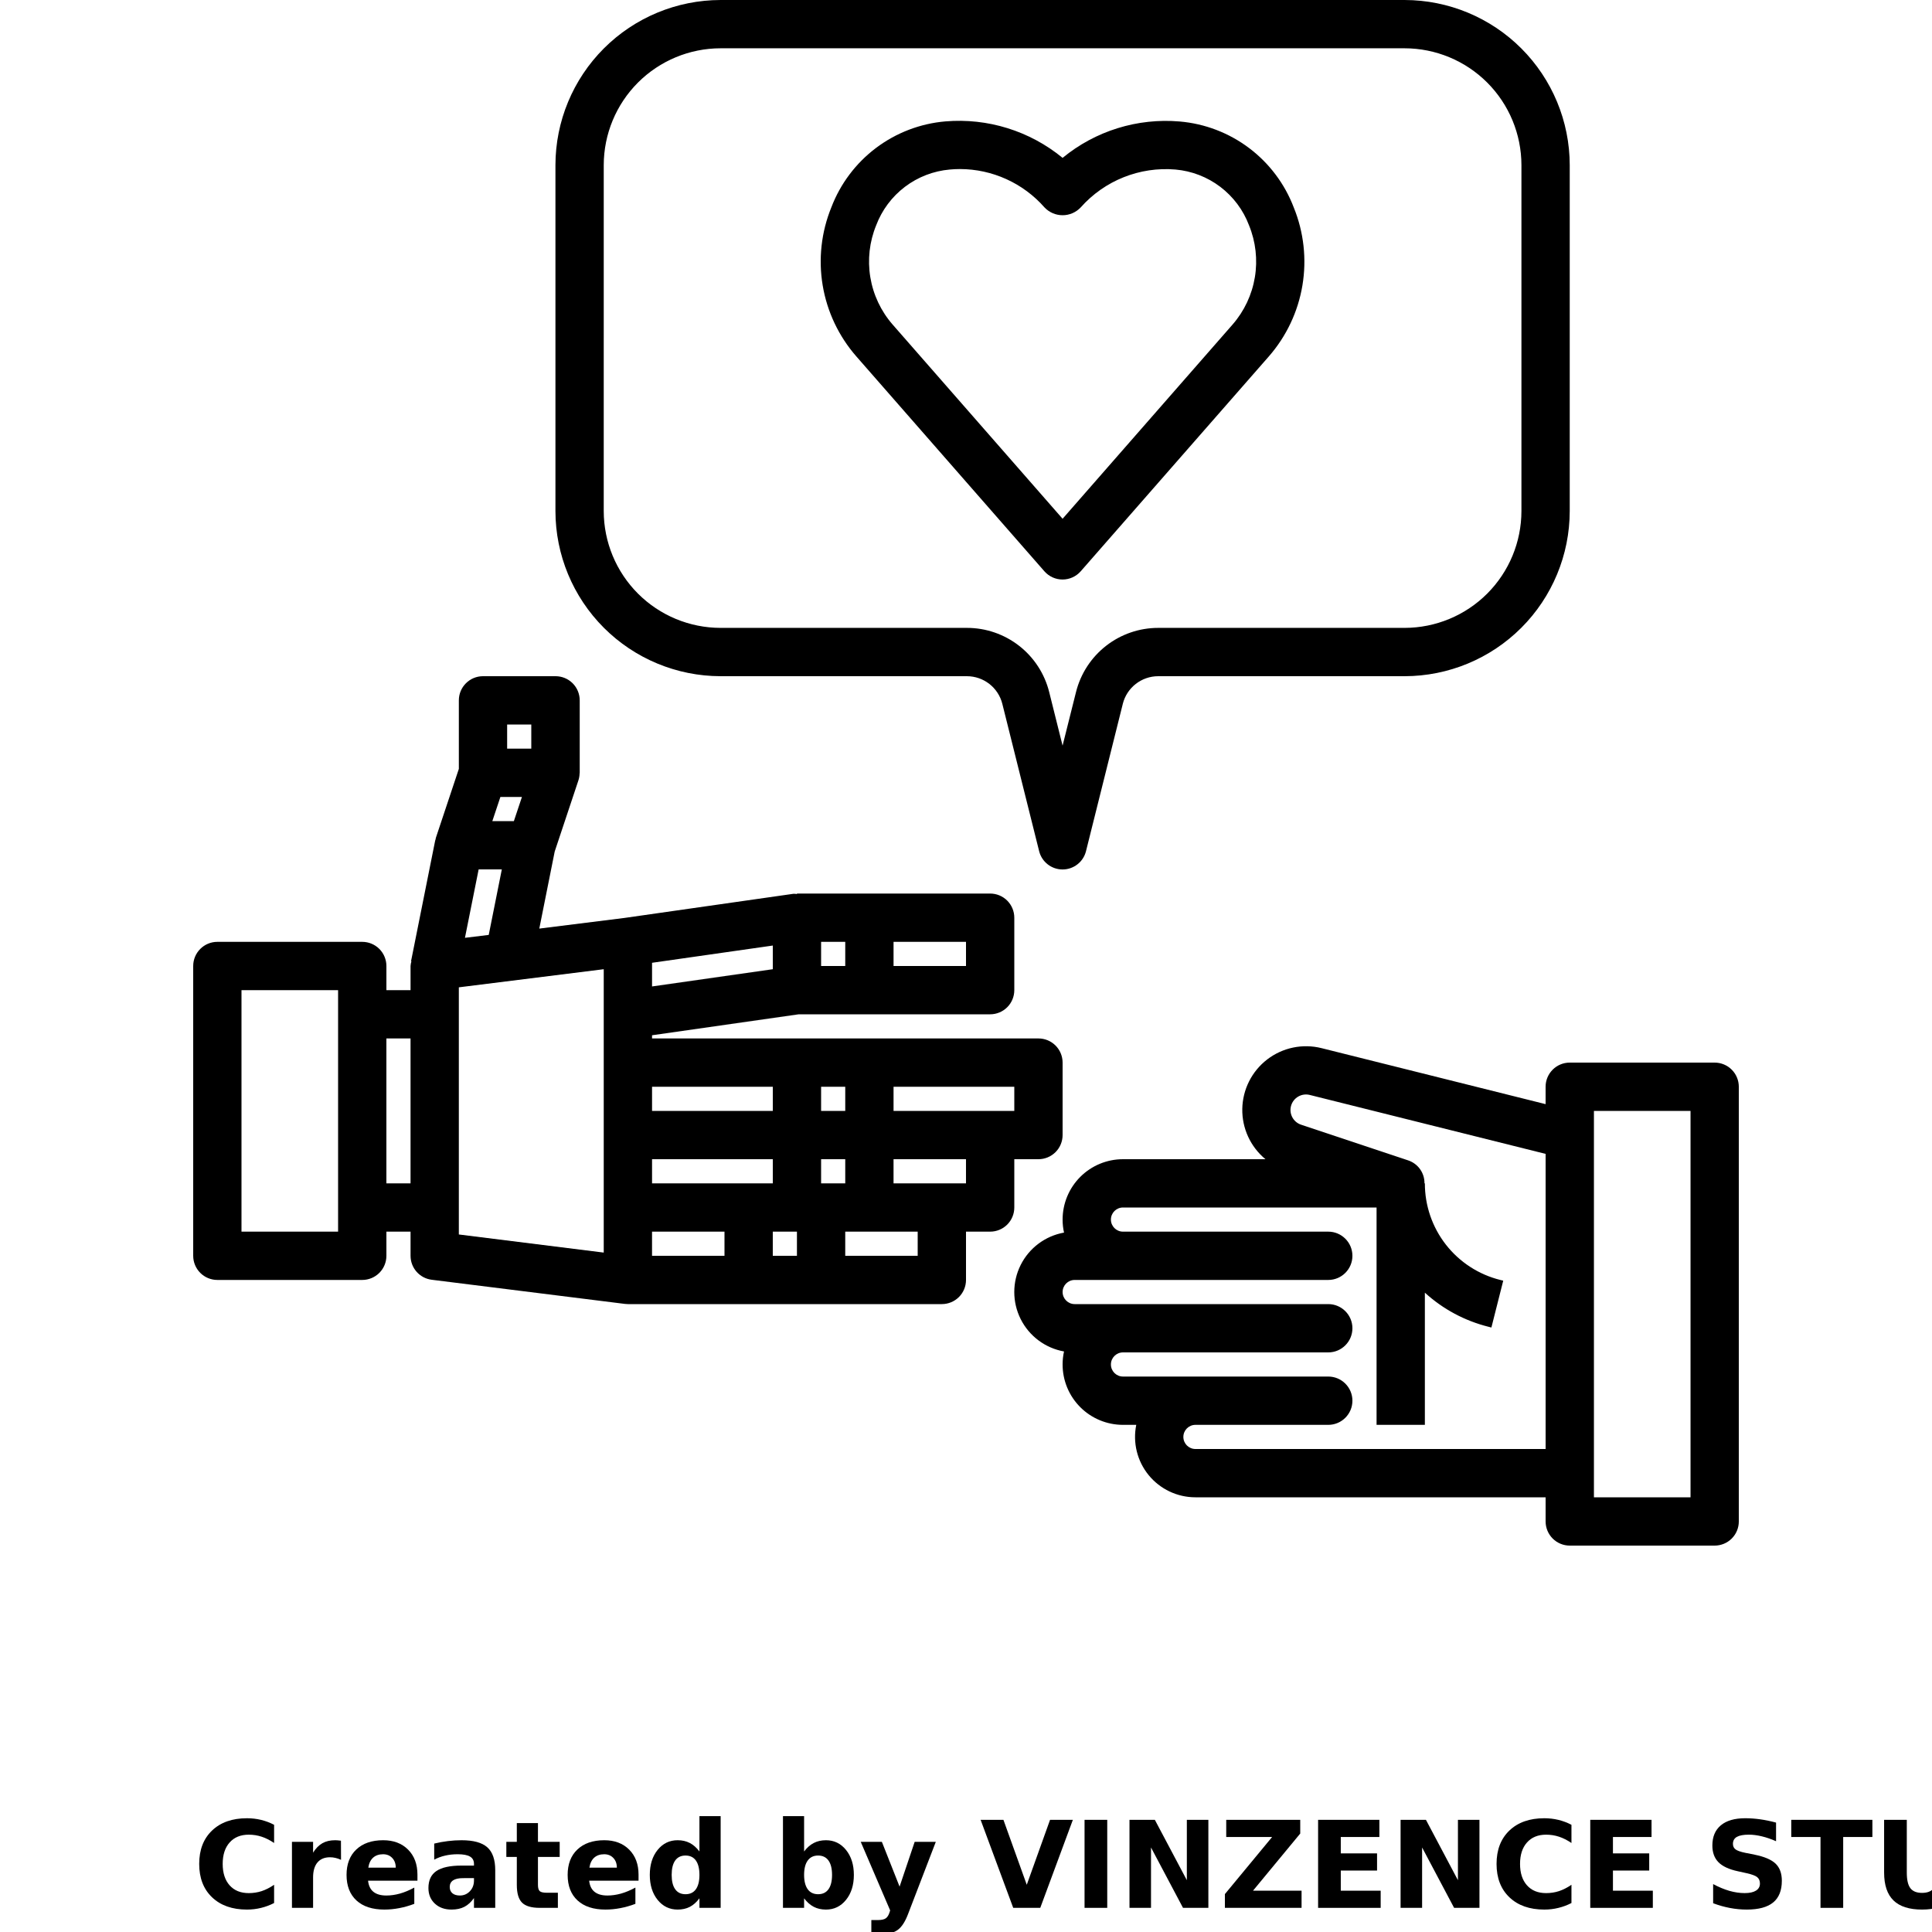 <?xml version="1.0" encoding="UTF-8"?>
<svg width="700pt" height="700pt" version="1.1" viewBox="0 0 700 700" xmlns="http://www.w3.org/2000/svg" xmlns:xlink="http://www.w3.org/1999/xlink">
 <defs>
  <symbol id="d" overflow="visible">
   <path d="m29.312-1.75c-1.512 0.781-3.09 1.371-4.734 1.766-1.637 0.406-3.34 0.609-5.109 0.609-5.312 0-9.527-1.484-12.641-4.453-3.106-2.969-4.656-7-4.656-12.094s1.551-9.125 4.656-12.094c3.113-2.969 7.328-4.453 12.641-4.453 1.77 0 3.473 0.199 5.109 0.594 1.645 0.398 3.223 0.992 4.734 1.781v6.594c-1.531-1.039-3.039-1.801-4.516-2.281-1.48-0.488-3.039-0.734-4.672-0.734-2.938 0-5.246 0.945-6.922 2.828-1.68 1.875-2.516 4.465-2.516 7.766 0 3.293 0.836 5.883 2.516 7.766 1.676 1.875 3.984 2.812 6.922 2.812 1.633 0 3.191-0.238 4.672-0.719 1.477-0.488 2.984-1.254 4.516-2.297z"/>
  </symbol>
  <symbol id="k" overflow="visible">
   <path d="m21.453-17.406c-0.68-0.312-1.352-0.539-2.016-0.688-0.656-0.156-1.32-0.234-1.984-0.234-1.969 0-3.484 0.633-4.547 1.891-1.055 1.262-1.578 3.07-1.578 5.422v11.016h-7.656v-23.922h7.656v3.922c0.977-1.562 2.102-2.703 3.375-3.422 1.281-0.719 2.812-1.078 4.594-1.078 0.25 0 0.523 0.012 0.828 0.031 0.301 0.023 0.734 0.07 1.297 0.141z"/>
  </symbol>
  <symbol id="a" overflow="visible">
   <path d="m27.562-12.031v2.188h-17.891c0.188 1.793 0.832 3.137 1.938 4.031 1.113 0.898 2.672 1.344 4.672 1.344 1.602 0 3.25-0.234 4.938-0.703 1.688-0.477 3.422-1.203 5.203-2.172v5.891c-1.805 0.688-3.609 1.203-5.422 1.547-1.812 0.352-3.621 0.531-5.422 0.531-4.336 0-7.703-1.098-10.109-3.297-2.398-2.207-3.594-5.297-3.594-9.266 0-3.906 1.176-6.973 3.531-9.203 2.363-2.238 5.609-3.359 9.734-3.359 3.758 0 6.769 1.137 9.031 3.406 2.258 2.262 3.391 5.281 3.391 9.062zm-7.859-2.531c0-1.457-0.43-2.629-1.281-3.516-0.844-0.895-1.949-1.344-3.312-1.344-1.492 0-2.699 0.418-3.625 1.25-0.918 0.836-1.492 2.039-1.719 3.609z"/>
  </symbol>
  <symbol id="j" overflow="visible">
   <path d="m14.391-10.766c-1.594 0-2.793 0.273-3.594 0.812-0.805 0.543-1.203 1.34-1.203 2.391 0 0.969 0.32 1.73 0.969 2.281 0.645 0.543 1.547 0.812 2.703 0.812 1.438 0 2.644-0.516 3.625-1.547 0.988-1.031 1.484-2.32 1.484-3.875v-0.875zm11.688-2.891v13.656h-7.703v-3.547c-1.031 1.449-2.188 2.508-3.469 3.172s-2.84 1-4.672 1c-2.481 0-4.496-0.723-6.047-2.172-1.543-1.445-2.312-3.32-2.312-5.625 0-2.812 0.961-4.867 2.891-6.172 1.938-1.312 4.969-1.969 9.094-1.969h4.516v-0.609c0-1.207-0.48-2.094-1.438-2.656-0.949-0.562-2.438-0.844-4.469-0.844-1.637 0-3.156 0.168-4.562 0.5-1.406 0.324-2.719 0.812-3.938 1.469v-5.828c1.645-0.406 3.289-0.707 4.938-0.906 1.656-0.207 3.305-0.312 4.953-0.312 4.32 0 7.438 0.855 9.344 2.562 1.914 1.699 2.875 4.461 2.875 8.281z"/>
  </symbol>
  <symbol id="i" overflow="visible">
   <path d="m12.031-30.719v6.797h7.875v5.469h-7.875v10.141c0 1.117 0.219 1.871 0.656 2.266 0.438 0.387 1.312 0.578 2.625 0.578h3.938v5.469h-6.562c-3.023 0-5.164-0.629-6.422-1.891-1.262-1.258-1.891-3.398-1.891-6.422v-10.141h-3.797v-5.469h3.797v-6.797z"/>
  </symbol>
  <symbol id="h" overflow="visible">
   <path d="m19.953-20.422v-12.812h7.688v33.234h-7.688v-3.453c-1.055 1.406-2.215 2.438-3.484 3.094-1.273 0.656-2.742 0.984-4.406 0.984-2.949 0-5.371-1.172-7.266-3.516-1.887-2.344-2.828-5.359-2.828-9.047s0.941-6.703 2.828-9.047c1.895-2.344 4.316-3.516 7.266-3.516 1.656 0 3.117 0.336 4.391 1 1.281 0.656 2.445 1.684 3.5 3.078zm-5.047 15.484c1.645 0 2.894-0.598 3.75-1.797 0.863-1.195 1.297-2.93 1.297-5.203 0-2.281-0.434-4.019-1.297-5.219-0.855-1.195-2.106-1.797-3.75-1.797-1.625 0-2.871 0.602-3.734 1.797-0.855 1.199-1.281 2.938-1.281 5.219 0 2.273 0.426 4.008 1.281 5.203 0.863 1.199 2.109 1.797 3.734 1.797z"/>
  </symbol>
  <symbol id="g" overflow="visible">
   <path d="m16.406-4.938c1.633 0 2.883-0.598 3.75-1.797 0.863-1.195 1.297-2.93 1.297-5.203 0-2.281-0.434-4.019-1.297-5.219-0.867-1.195-2.117-1.797-3.75-1.797-1.637 0-2.891 0.605-3.766 1.812-0.875 1.199-1.312 2.934-1.312 5.203 0 2.262 0.438 3.996 1.312 5.203 0.875 1.199 2.129 1.797 3.766 1.797zm-5.078-15.484c1.051-1.395 2.219-2.422 3.5-3.078 1.281-0.664 2.754-1 4.422-1 2.945 0 5.367 1.172 7.266 3.516 1.895 2.344 2.844 5.359 2.844 9.047s-0.949 6.703-2.844 9.047c-1.898 2.344-4.32 3.516-7.266 3.516-1.668 0-3.141-0.336-4.422-1s-2.449-1.691-3.5-3.078v3.453h-7.656v-33.234h7.656z"/>
  </symbol>
  <symbol id="f" overflow="visible">
   <path d="m0.531-23.922h7.656l6.422 16.234 5.469-16.234h7.656l-10.062 26.188c-1.012 2.664-2.195 4.523-3.547 5.578-1.344 1.062-3.121 1.594-5.328 1.594h-4.422v-5.016h2.391c1.301 0 2.242-0.211 2.828-0.625 0.594-0.406 1.055-1.148 1.391-2.219l0.203-0.656z"/>
  </symbol>
  <symbol id="e" overflow="visible">
   <path d="m0.219-31.891h8.266l8.453 23.531 8.438-23.531h8.266l-11.812 31.891h-9.797z"/>
  </symbol>
  <symbol id="p" overflow="visible">
   <path d="m4.016-31.891h8.219v31.891h-8.219z"/>
  </symbol>
  <symbol id="c" overflow="visible">
   <path d="m4.016-31.891h9.188l11.594 21.875v-21.875h7.797v31.891h-9.188l-11.594-21.875v21.875h-7.797z"/>
  </symbol>
  <symbol id="o" overflow="visible">
   <path d="m2.453-31.891h26.812v4.969l-17.109 20.703h17.594v6.219h-27.781v-4.984l17.109-20.688h-16.625z"/>
  </symbol>
  <symbol id="b" overflow="visible">
   <path d="m4.016-31.891h22.203v6.219h-13.984v5.938h13.141v6.219h-13.141v7.297h14.453v6.219h-22.672z"/>
  </symbol>
  <symbol id="n" overflow="visible">
   <path d="m26.219-30.891v6.75c-1.762-0.781-3.477-1.367-5.141-1.766-1.668-0.406-3.242-0.609-4.719-0.609-1.961 0-3.414 0.273-4.359 0.812-0.938 0.543-1.406 1.387-1.406 2.531 0 0.855 0.316 1.523 0.953 2 0.633 0.469 1.785 0.875 3.453 1.219l3.5 0.703c3.539 0.719 6.062 1.805 7.562 3.25 1.5 1.449 2.25 3.512 2.25 6.188 0 3.523-1.047 6.141-3.141 7.859-2.086 1.719-5.273 2.578-9.562 2.578-2.023 0-4.055-0.195-6.094-0.578-2.031-0.383-4.062-0.957-6.094-1.719v-6.938c2.031 1.086 3.992 1.902 5.891 2.453 1.906 0.543 3.742 0.812 5.516 0.812 1.789 0 3.16-0.297 4.109-0.891 0.957-0.602 1.438-1.457 1.438-2.562 0-1-0.324-1.77-0.969-2.312-0.648-0.539-1.938-1.023-3.875-1.453l-3.188-0.703c-3.188-0.688-5.523-1.773-7-3.266-1.469-1.5-2.203-3.516-2.203-6.047 0-3.176 1.023-5.617 3.078-7.328 2.051-1.707 5-2.562 8.844-2.562 1.75 0 3.551 0.133 5.406 0.391 1.852 0.262 3.769 0.656 5.75 1.188z"/>
  </symbol>
  <symbol id="m" overflow="visible">
   <path d="m0.219-31.891h29.391v6.219h-10.578v25.672h-8.219v-25.672h-10.594z"/>
  </symbol>
  <symbol id="l" overflow="visible">
   <path d="m4.016-31.891h8.219v19.109c0 2.637 0.43 4.523 1.297 5.656 0.863 1.137 2.269 1.703 4.219 1.703 1.969 0 3.379-0.566 4.234-1.703 0.863-1.133 1.297-3.019 1.297-5.656v-19.109h8.234v19.109c0 4.523-1.137 7.887-3.406 10.094-2.262 2.211-5.715 3.312-10.359 3.312-4.625 0-8.074-1.102-10.344-3.312-2.262-2.207-3.391-5.57-3.391-10.094z"/>
  </symbol>
 </defs>
 <g>
  <path d="m367.5 420h8.75c2.32 0 4.547-0.922 6.188-2.562s2.562-3.867 2.562-6.188v-26.25c0-2.32-0.922-4.547-2.562-6.188s-3.867-2.562-6.188-2.562h-140v-1.156l53.141-7.594h69.359c2.32 0 4.547-0.922 6.188-2.562s2.562-3.867 2.562-6.188v-26.25c0-2.32-0.922-4.547-2.562-6.188s-3.867-2.562-6.188-2.562h-70v0.176c-0.41-0.062-0.828-0.09-1.242-0.09l-61.25 8.75-30.859 3.859 5.582-27.93 8.582-25.75c0.266-0.816 0.414-1.668 0.438-2.531 0-0.086 0.043-0.148 0.043-0.234v-26.25c0-2.32-0.922-4.547-2.562-6.188s-3.867-2.562-6.188-2.562h-26.293c-4.832 0-8.75 3.918-8.75 8.75v24.824l-8.305 24.91c-0.078 0.227-0.086 0.473-0.148 0.707s-0.105 0.219-0.121 0.34l-8.75 43.75h0.141v0.004c-0.168 0.559-0.273 1.133-0.316 1.715v8.75h-8.75v-8.75c0-2.32-0.922-4.547-2.562-6.188s-3.867-2.562-6.188-2.562h-52.5c-4.832 0-8.75 3.918-8.75 8.75v105c0 2.32 0.922 4.547 2.562 6.188s3.867 2.562 6.188 2.562h52.5c2.32 0 4.547-0.922 6.188-2.562s2.562-3.867 2.562-6.188v-8.75h8.75v8.75c0 4.41 3.285 8.133 7.664 8.68l70 8.75c0.359 0.047 0.723 0.07 1.086 0.07h113.75c2.32 0 4.547-0.922 6.188-2.562s2.562-3.867 2.562-6.188v-17.5h8.75c2.32 0 4.547-0.922 6.188-2.562s2.562-3.867 2.562-6.188zm-17.5-70h-26.25v-8.75h26.25zm-43.75 0h-8.75v-8.75h8.75zm61.25 52.5h-43.75v-8.75h43.75zm-96.25 26.25h-35v-8.75h43.75v8.75zm26.25 0v-8.75h8.75v8.75zm8.75-26.25h-8.75v-8.75h8.75zm-26.25-8.75v8.75h-43.75v-8.75zm0-42.586-43.75 6.246v-8.574l43.75-6.246zm-111.54-11.375 4.961-24.789h8.398l-4.742 23.738zm12.844-51.039h7.805l-2.922 8.75h-7.805zm2.441-26.25h8.75v8.75h-8.75zm-61.25 183.75h-35v-87.5h35zm17.5-17.5v-52.5h8.75v52.5zm26.25 8.75v-79.773l52.5-6.562v102.67l-52.5-6.562zm70 8.75h26.25v8.75h-26.25zm43.75 0h8.75v8.75h-8.75zm52.5 8.75h-26.25v-8.75h26.25zm17.5-26.25h-26.25v-8.75h26.25z"/>
  <path d="m378.42 207.01c1.66 1.883 4.051 2.961 6.562 2.961 2.508 0 4.898-1.078 6.562-2.961l68.18-77.875c6.356-7.277 10.57-16.176 12.164-25.707 1.594-9.527 0.508-19.312-3.137-28.262-3.258-8.547-8.863-16.004-16.164-21.512-7.305-5.508-16.012-8.844-25.125-9.633-15.336-1.328-30.578 3.402-42.465 13.18-11.898-9.773-27.141-14.512-42.48-13.215-9.117 0.785-17.828 4.121-25.137 9.629-7.305 5.508-12.91 12.965-16.172 21.516-3.644 8.949-4.731 18.734-3.137 28.262 1.594 9.531 5.809 18.43 12.164 25.707zm-60.965-125.38c2.094-5.531 5.703-10.363 10.414-13.938 4.715-3.574 10.34-5.746 16.23-6.266 1.227-0.113 2.457-0.176 3.711-0.176 11.73 0.023 22.883 5.086 30.625 13.895 1.703 1.809 4.078 2.836 6.562 2.836s4.859-1.027 6.562-2.836c8.641-9.738 21.379-14.828 34.352-13.719 5.891 0.523 11.512 2.695 16.223 6.269 4.707 3.574 8.316 8.402 10.406 13.934 2.438 5.957 3.172 12.473 2.121 18.82-1.051 6.348-3.848 12.281-8.074 17.133l-61.59 70.375-61.59-70.375c-4.227-4.852-7.023-10.785-8.074-17.133-1.051-6.348-0.316-12.863 2.121-18.82z"/>
  <path d="m621.25 385h-52.5c-4.832 0-8.75 3.918-8.75 8.75v6.301l-81.227-20.301c-6.828-1.695-14.059-0.184-19.641 4.106-5.582 4.285-8.902 10.883-9.027 17.918-0.121 7.039 2.969 13.746 8.395 18.227h-51.625c-5.801 0-11.367 2.305-15.469 6.406s-6.406 9.668-6.406 15.469c-0.004 1.586 0.172 3.168 0.516 4.715-6.793 1.215-12.613 5.562-15.707 11.734-3.09 6.168-3.09 13.434 0 19.602 3.094 6.172 8.914 10.52 15.707 11.734-0.344 1.547-0.52 3.129-0.516 4.715 0 5.801 2.305 11.367 6.406 15.469s9.668 6.406 15.469 6.406h4.812c-1.312 6.438 0.336 13.125 4.488 18.211 4.156 5.09 10.379 8.039 16.949 8.039h126.88v8.75c0 2.32 0.922 4.547 2.562 6.188s3.867 2.562 6.188 2.562h52.5c2.32 0 4.547-0.922 6.188-2.562s2.562-3.867 2.562-6.188v-157.5c0-2.32-0.922-4.547-2.562-6.188s-3.867-2.562-6.188-2.562zm-188.12 140c-2.418 0-4.375-1.957-4.375-4.375s1.957-4.375 4.375-4.375h48.125c4.832 0 8.75-3.918 8.75-8.75s-3.918-8.75-8.75-8.75h-74.375c-2.418 0-4.375-1.957-4.375-4.375s1.957-4.375 4.375-4.375h74.375c4.832 0 8.75-3.918 8.75-8.75s-3.918-8.75-8.75-8.75h-91.875c-2.418 0-4.375-1.957-4.375-4.375s1.957-4.375 4.375-4.375h91.875c4.832 0 8.75-3.918 8.75-8.75s-3.918-8.75-8.75-8.75h-74.375c-2.418 0-4.375-1.957-4.375-4.375s1.957-4.375 4.375-4.375h91.875v78.75h17.5v-47.891c6.543 5.969 14.465 10.215 23.055 12.355l1.051 0.27 4.289-16.977-1.066-0.258c-7.812-1.941-14.75-6.441-19.703-12.785s-7.637-14.168-7.625-22.215h-0.141c0.055-3.738-2.305-7.086-5.844-8.297l-38.867-12.957c-2.859-0.957-4.453-4-3.613-6.894 0.844-2.894 3.82-4.609 6.746-3.887l85.469 21.359v106.93zm179.38 17.5h-35v-140h35z"/>
  <path d="m261.07 245h89.25c6.074 0 11.371 4.133 12.844 10.027l13.336 53.375c0.977 3.894 4.473 6.621 8.488 6.621 4.012 0 7.512-2.727 8.488-6.621l13.336-53.375h-0.004c1.477-5.898 6.777-10.031 12.855-10.027h89.25c15.863-0.016 31.07-6.324 42.285-17.539 11.219-11.215 17.527-26.422 17.547-42.285v-125.35c-0.02-15.859-6.328-31.066-17.543-42.281-11.215-11.215-26.422-17.523-42.281-17.543h-247.85c-15.859 0.02-31.066 6.328-42.281 17.543-11.215 11.215-17.523 26.422-17.543 42.281v125.35c0.02 15.859 6.328 31.066 17.543 42.281 11.215 11.215 26.422 17.523 42.281 17.543zm-42.324-185.18c0.016-11.223 4.477-21.977 12.41-29.914 7.938-7.934 18.691-12.395 29.914-12.41h247.85c11.223 0.016 21.977 4.477 29.914 12.41 7.934 7.938 12.395 18.691 12.41 29.914v125.35c-0.016 11.223-4.477 21.977-12.41 29.914-7.938 7.934-18.691 12.395-29.914 12.41h-89.25c-6.856-0.008-13.52 2.281-18.922 6.5-5.406 4.223-9.242 10.129-10.898 16.785l-4.856 19.379-4.848-19.391c-1.656-6.652-5.492-12.559-10.898-16.777-5.406-4.215-12.066-6.504-18.922-6.496h-89.25c-11.223-0.012-21.98-4.473-29.918-12.41-7.934-7.934-12.398-18.691-12.414-29.914z"/>
  <use x="70" y="691.25" xlink:href="#d"/>
  <use x="102.109" y="691.25" xlink:href="#k"/>
  <use x="123.684" y="691.25" xlink:href="#a"/>
  <use x="153.355" y="691.25" xlink:href="#j"/>
  <use x="182.879" y="691.25" xlink:href="#i"/>
  <use x="203.793" y="691.25" xlink:href="#a"/>
  <use x="233.465" y="691.25" xlink:href="#h"/>
  <use x="280.012" y="691.25" xlink:href="#g"/>
  <use x="311.328" y="691.25" xlink:href="#f"/>
  <use x="355.078" y="691.25" xlink:href="#e"/>
  <use x="388.938" y="691.25" xlink:href="#p"/>
  <use x="405.219" y="691.25" xlink:href="#c"/>
  <use x="441.832" y="691.25" xlink:href="#o"/>
  <use x="473.555" y="691.25" xlink:href="#b"/>
  <use x="503.441" y="691.25" xlink:href="#c"/>
  <use x="540.055" y="691.25" xlink:href="#d"/>
  <use x="572.164" y="691.25" xlink:href="#b"/>
  <use x="617.281" y="691.25" xlink:href="#n"/>
  <use x="648.789" y="691.25" xlink:href="#m"/>
  <use x="678.633" y="691.25" xlink:href="#l"/>
 </g>
</svg>
